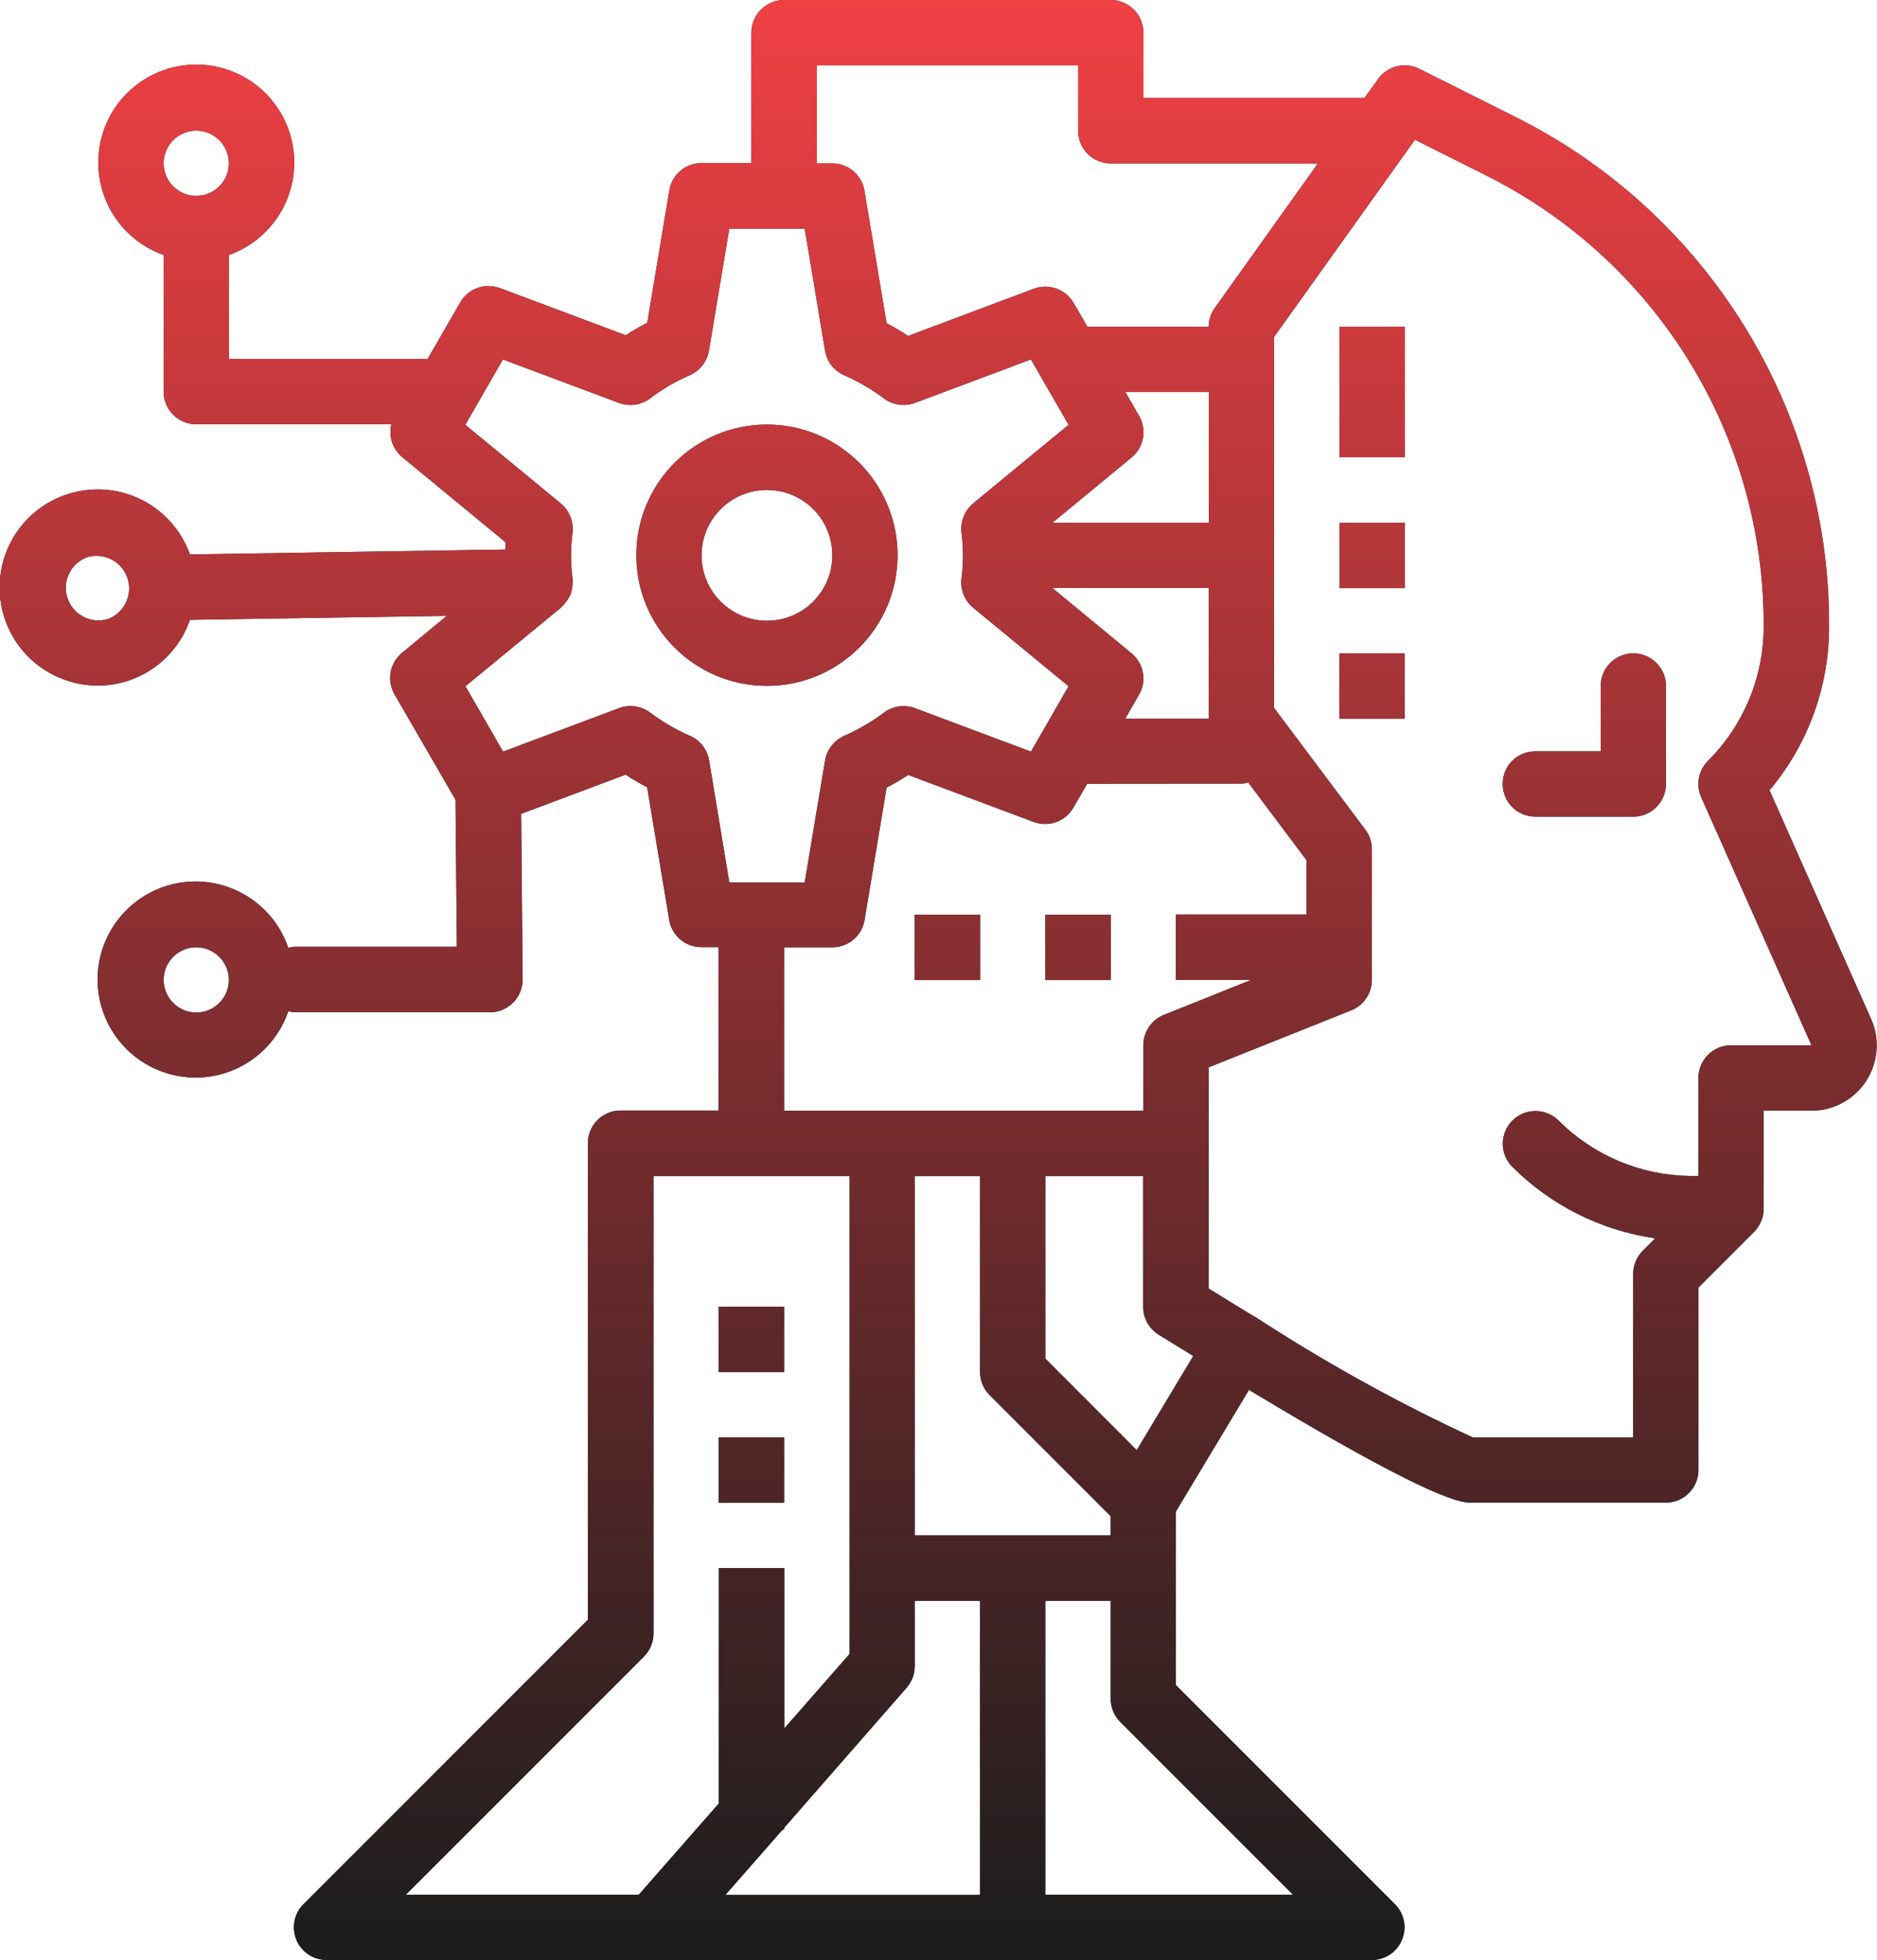 <?xml version="1.0" encoding="UTF-8"?>
<svg id="Layer_2" data-name="Layer 2" xmlns="http://www.w3.org/2000/svg" xmlns:xlink="http://www.w3.org/1999/xlink" viewBox="0 0 142.12 148.38">
  <defs>
    <style>
      .cls-1 {
        fill: url(#linear-gradient);
      }

      .cls-2 {
        fill: #1c1d1d;
      }
    </style>
    <linearGradient id="linear-gradient" x1="-327.68" y1="90.45" x2="-327.68" y2="89.78" gradientTransform="translate(70061.57 20169.39) scale(213.6 -223)" gradientUnits="userSpaceOnUse">
      <stop offset="0" stop-color="#ef4044"/>
      <stop offset="1" stop-color="#1c1d1d"/>
    </linearGradient>
  </defs>
  <g id="Layer_1-2" data-name="Layer 1">
    <g id="Combined-Shape">
      <path id="path-y79m0wrag_-13" data-name="path-y79m0wrag -13" class="cls-2" d="M84.1,0c1.32,0,2.4,1.04,2.47,2.34v.13s0,4.95,0,4.95h16.74l1.04-1.44c.68-.95,1.93-1.29,2.99-.83l.12,.06,7.17,3.59c14.66,7.27,23.92,22.25,23.86,38.61,.01,4.42-1.5,8.71-4.29,12.15l-.22,.26,7.69,17.31c.68,1.53,.54,3.3-.37,4.7-.88,1.35-2.36,2.19-3.96,2.25h-.19s-3.61,0-3.61,0v7.42c0,.61-.23,1.19-.62,1.64l-.1,.11-4.22,4.22v13.81c0,1.32-1.04,2.4-2.34,2.47h-.13s-14.84,0-14.84,0c-.78,0-2.35-.59-4.7-1.75l-.4-.2c-2.75-1.38-6.49-3.5-11.18-6.32l-.44-.27-5.54,9.22v13.13l16.59,16.59c.71,.71,.92,1.77,.53,2.7-.36,.88-1.2,1.47-2.15,1.52h-.14s-79.14,0-79.14,0c-1,0-1.9-.6-2.28-1.53-.36-.88-.19-1.89,.44-2.59l.1-.1,21.53-21.53v-36.08c0-1.32,1.04-2.4,2.34-2.47h.13s7.42,0,7.42,0v-12.37h-1.29c-1.17,0-2.17-.81-2.42-1.94l-.02-.13-1.67-10.03c-.41-.22-.82-.45-1.23-.7l-.4-.26-7.91,2.97,.11,12.53c0,.66-.25,1.29-.72,1.76-.43,.43-1,.69-1.6,.73h-.15s-14.84,0-14.84,0c-.14-.01-.29-.04-.43-.09-1.17,3.44-4.65,5.53-8.23,4.93-3.58-.59-6.21-3.69-6.21-7.32s2.63-6.73,6.21-7.32c3.58-.59,7.07,1.5,8.23,4.93,.09-.03,.19-.05,.28-.07l.14-.02h12.34l-.1-11.13-4.62-7.98c-.58-1.01-.38-2.28,.47-3.05l.1-.09,3.39-2.8-19.45,.3c-1.03,2.98-3.83,4.98-6.97,4.98-1.18,0-2.34-.28-3.39-.82-2.97-1.51-4.56-4.82-3.9-8.08,.66-3.26,3.41-5.69,6.74-5.93,3.26-.24,6.27,1.68,7.45,4.71l.07,.19,23.89-.37c0-.12,.01-.25,.01-.37v-.18s-7.84-6.46-7.84-6.46c-.68-.57-1-1.46-.84-2.33l.03-.14H14.86c-1.32,0-2.4-1.04-2.47-2.34v-.13s0-10.35,0-10.35c-3.41-1.2-5.45-4.69-4.84-8.25,.61-3.56,3.7-6.16,7.31-6.16s6.7,2.6,7.31,6.16c.6,3.5-1.36,6.92-4.65,8.18l-.18,.07v7.87h14.84s.08,.02,.12,.03h.06s2.49-4.31,2.49-4.31c.58-1.01,1.78-1.47,2.88-1.12l.13,.04,9.52,3.57c.4-.26,.81-.51,1.22-.73l.41-.22,1.67-10.02c.19-1.15,1.16-2.01,2.31-2.06h.13s3.77,0,3.77,0V2.47C56.9,1.15,57.94,.07,59.24,0h.13s24.73,0,24.73,0Zm0,121.18h-4.95v22.26h18.76l-13.09-13.09c-.43-.43-.68-1-.72-1.6v-.15s0-7.42,0-7.42Zm-9.89,0h-4.95v4.95c0,.55-.18,1.08-.52,1.51l-.09,.12-9.28,10.61v.13h-.11l-4.34,4.95h19.29v-22.26Zm-9.89-32.15h-14.84v34.62c0,.61-.22,1.19-.62,1.64l-.1,.11-18.04,18.04h17.64l6.07-6.92v-17.81h4.95v12.14l4.95-5.65v-36.17Zm9.89,0h-4.95v27.2h14.84v-1.45l-9.17-9.17c-.43-.43-.68-1-.72-1.6v-.15s0-14.84,0-14.84Zm-14.84,19.78v4.95h-4.95v-4.95h4.95Zm27.2-19.78h-7.42v13.82l6.92,6.93,4.28-7.13c-.87-.54-1.7-1.05-2.63-1.62-.68-.43-1.11-1.15-1.16-1.95v-.15s0-9.89,0-9.89ZM107.14,10.57l-10.68,14.95v28.06l6.92,9.23c.29,.39,.46,.85,.49,1.32v.16s0,9.89,0,9.89c0,.97-.56,1.84-1.43,2.25l-.12,.05-10.81,4.32v16.74c.77,.48,1.54,.95,2.32,1.43l1.16,.71h.03c4.97,3.24,10.15,6.14,15.5,8.67l1.01,.47h12.13v-12.38c0-.61,.22-1.19,.62-1.64l.1-.11,.95-.95c-4.11-.59-7.92-2.5-10.85-5.44-.94-.97-.92-2.51,.03-3.47,.95-.95,2.5-.97,3.47-.03,2.63,2.64,6.17,4.15,9.89,4.22h.3s.43,0,.43,0v-7.42c0-1.32,1.04-2.4,2.34-2.47h.13s6.09,0,6.09,0l-8.35-18.78c-.42-.93-.21-2.03,.51-2.75,2.71-2.7,4.23-6.37,4.22-10.19,.05-14.35-7.98-27.49-20.74-33.99l-.39-.2-5.29-2.65ZM59.37,98.92v4.95h-4.95v-4.95h4.95Zm9.39-40.25c-.4,.26-.81,.51-1.22,.73l-.41,.22-1.67,10.03c-.19,1.15-1.16,2-2.31,2.06h-.13s-3.65,0-3.65,0v12.37h27.2v-4.95c0-.97,.56-1.84,1.43-2.25l.12-.05,6.62-2.65h-5.71v-4.95h9.89v-4.12l-4.41-5.88c-.13,.04-.26,.07-.4,.09h-.14s-11.65,.01-11.65,.01l-1.05,1.81c-.58,1.01-1.78,1.47-2.88,1.12l-.13-.04-9.53-3.57Zm-53.9,13.04c-1.37,0-2.47,1.11-2.47,2.47s1.11,2.47,2.47,2.47,2.47-1.11,2.47-2.47-1.11-2.47-2.47-2.47Zm59.35-2.47v4.95h-4.95v-4.95h4.95Zm9.89,0v4.95h-4.95v-4.95h4.95ZM60.92,17.31h-5.7l-1.54,9.23c-.14,.83-.69,1.53-1.46,1.87-1.07,.46-2.08,1.05-3.01,1.76-.63,.47-1.45,.61-2.21,.38l-.14-.05-8.78-3.29-2.85,4.95,7.23,5.95c.65,.54,.98,1.37,.89,2.2-.15,1.15-.15,2.32,0,3.48,0,.06,0,.14,0,.17,0,.03,.02,.05,.02,.08,0,.04-.01,.07-.02,.11,0,.23-.04,.46-.1,.69l-.06,.17-.02,.03c-.11,.25-.26,.48-.44,.68-.04,.05-.09,.1-.14,.14l-.06,.07h0l-.06,.07-7.23,5.95,2.85,4.95,8.78-3.29c.79-.3,1.67-.17,2.35,.33,.93,.7,1.94,1.29,3.01,1.76,.73,.31,1.26,.95,1.43,1.72l.03,.15,1.53,9.23h5.71l1.54-9.23c.14-.83,.69-1.53,1.46-1.87,1.07-.47,2.08-1.06,3.01-1.76,.63-.47,1.45-.61,2.2-.38l.14,.05,8.78,3.29,2.85-4.95-7.23-5.95c-.65-.54-.98-1.37-.88-2.2,.15-1.15,.15-2.32,0-3.48-.09-.79,.2-1.57,.77-2.11l.11-.1,7.23-5.95-2.85-4.95-8.78,3.29c-.79,.29-1.67,.17-2.34-.33-.93-.7-1.94-1.29-3.01-1.76-.73-.31-1.26-.95-1.43-1.72l-.03-.15-1.54-9.23Zm62.75,32.15c1.32,0,2.4,1.04,2.47,2.34v.13s0,7.42,0,7.42c0,1.32-1.04,2.4-2.34,2.47h-.13s-7.42,0-7.42,0c-1.37,0-2.47-1.11-2.47-2.47s1.04-2.4,2.34-2.47h.13s4.95,0,4.95,0v-4.95c0-1.37,1.11-2.47,2.47-2.47Zm-17.31,0v4.95h-4.95v-4.95h4.95Zm-14.84-4.95h-11.84l6,4.95c.89,.74,1.15,1.99,.63,3.01l-.07,.12-1.04,1.81h6.32v-9.89Zm-33.45-12.37c5.46,0,9.89,4.43,9.89,9.89s-4.43,9.89-9.89,9.89-9.89-4.43-9.89-9.89,4.43-9.89,9.89-9.89Zm0,4.95c-2.73,0-4.95,2.21-4.95,4.95s2.21,4.95,4.95,4.95,4.95-2.21,4.95-4.95-2.21-4.95-4.95-4.95ZM6.69,42.15c-.63,.2-1.15,.65-1.44,1.24-.3,.58-.35,1.25-.15,1.86,.42,1.3,1.81,2.02,3.11,1.6,1.21-.48,1.85-1.82,1.45-3.06-.4-1.24-1.7-1.96-2.96-1.64Zm99.68-2.58v4.95h-4.95v-4.95h4.95Zm-14.84-9.89h-6.32l1.04,1.81c.58,1,.38,2.27-.46,3.04l-.1,.09-6,4.95h11.84v-9.89Zm14.84-4.95v9.89h-4.95v-9.89h4.95ZM81.63,4.95h-19.78v7.42h1.17c1.16,0,2.16,.81,2.41,1.94l.02,.13,1.68,10.03c.41,.21,.82,.45,1.23,.7l.4,.26,9.52-3.57c1.09-.41,2.31,0,2.94,.96l.07,.11,1.05,1.81h9.18c0-.46,.13-.92,.38-1.31l.09-.13,7.8-10.93h-15.69c-1.32,0-2.4-1.04-2.47-2.34v-.13s0-4.95,0-4.95ZM14.86,9.89c-1.37,0-2.47,1.11-2.47,2.47s1.11,2.47,2.47,2.47,2.47-1.11,2.47-2.47-1.11-2.47-2.47-2.47Z"/>
      <path id="path-y79m0wrag_-13-2" data-name="path-y79m0wrag -13" class="cls-1" d="M84.1,0c1.32,0,2.4,1.04,2.47,2.34v.13s0,4.95,0,4.95h16.74l1.04-1.44c.68-.95,1.93-1.29,2.99-.83l.12,.06,7.17,3.59c14.66,7.27,23.92,22.25,23.86,38.61,.01,4.42-1.5,8.71-4.29,12.15l-.22,.26,7.69,17.31c.68,1.53,.54,3.3-.37,4.7-.88,1.35-2.36,2.19-3.96,2.25h-.19s-3.61,0-3.61,0v7.42c0,.61-.23,1.19-.62,1.64l-.1,.11-4.22,4.22v13.81c0,1.32-1.04,2.4-2.34,2.47h-.13s-14.84,0-14.84,0c-.78,0-2.35-.59-4.7-1.75l-.4-.2c-2.75-1.38-6.49-3.5-11.18-6.32l-.44-.27-5.54,9.22v13.13l16.59,16.59c.71,.71,.92,1.77,.53,2.7-.36,.88-1.2,1.47-2.15,1.52h-.14s-79.14,0-79.14,0c-1,0-1.9-.6-2.28-1.53-.36-.88-.19-1.89,.44-2.59l.1-.1,21.53-21.53v-36.08c0-1.32,1.04-2.4,2.34-2.47h.13s7.42,0,7.42,0v-12.37h-1.29c-1.17,0-2.17-.81-2.42-1.94l-.02-.13-1.67-10.03c-.41-.22-.82-.45-1.23-.7l-.4-.26-7.91,2.97,.11,12.53c0,.66-.25,1.29-.72,1.76-.43,.43-1,.69-1.6,.73h-.15s-14.84,0-14.84,0c-.14-.01-.29-.04-.43-.09-1.17,3.44-4.65,5.53-8.23,4.93-3.58-.59-6.21-3.69-6.21-7.32s2.63-6.73,6.21-7.32c3.58-.59,7.07,1.5,8.23,4.93,.09-.03,.19-.05,.28-.07l.14-.02h12.34l-.1-11.13-4.62-7.98c-.58-1.01-.38-2.28,.47-3.05l.1-.09,3.39-2.8-19.45,.3c-1.03,2.98-3.83,4.98-6.97,4.98-1.18,0-2.34-.28-3.39-.82-2.97-1.51-4.56-4.82-3.9-8.08,.66-3.26,3.41-5.69,6.74-5.93,3.26-.24,6.27,1.68,7.45,4.71l.07,.19,23.89-.37c0-.12,.01-.25,.01-.37v-.18s-7.84-6.46-7.84-6.46c-.68-.57-1-1.46-.84-2.33l.03-.14H14.86c-1.32,0-2.4-1.04-2.47-2.34v-.13s0-10.35,0-10.35c-3.41-1.2-5.45-4.69-4.84-8.25,.61-3.56,3.7-6.16,7.31-6.16s6.7,2.6,7.31,6.16c.6,3.5-1.36,6.92-4.65,8.18l-.18,.07v7.87h14.84s.08,.02,.12,.03h.06s2.49-4.31,2.49-4.31c.58-1.01,1.78-1.47,2.88-1.12l.13,.04,9.52,3.57c.4-.26,.81-.51,1.22-.73l.41-.22,1.67-10.02c.19-1.15,1.16-2.01,2.31-2.06h.13s3.77,0,3.77,0V2.47C56.9,1.15,57.94,.07,59.24,0h.13s24.73,0,24.73,0Zm0,121.18h-4.95v22.26h18.76l-13.09-13.09c-.43-.43-.68-1-.72-1.6v-.15s0-7.42,0-7.42Zm-9.89,0h-4.95v4.95c0,.55-.18,1.08-.52,1.51l-.09,.12-9.28,10.61v.13h-.11l-4.34,4.95h19.29v-22.26Zm-9.89-32.15h-14.84v34.62c0,.61-.22,1.19-.62,1.64l-.1,.11-18.04,18.04h17.64l6.07-6.92v-17.81h4.95v12.14l4.95-5.65v-36.17Zm9.89,0h-4.95v27.2h14.84v-1.45l-9.17-9.17c-.43-.43-.68-1-.72-1.6v-.15s0-14.84,0-14.84Zm-14.84,19.78v4.95h-4.95v-4.95h4.95Zm27.2-19.78h-7.42v13.82l6.92,6.93,4.28-7.13c-.87-.54-1.7-1.05-2.63-1.62-.68-.43-1.11-1.15-1.16-1.95v-.15s0-9.89,0-9.89ZM107.14,10.57l-10.68,14.95v28.06l6.92,9.23c.29,.39,.46,.85,.49,1.32v.16s0,9.89,0,9.89c0,.97-.56,1.84-1.43,2.25l-.12,.05-10.81,4.32v16.74c.77,.48,1.54,.95,2.32,1.43l1.16,.71h.03c4.97,3.24,10.15,6.14,15.5,8.67l1.01,.47h12.13v-12.38c0-.61,.22-1.19,.62-1.64l.1-.11,.95-.95c-4.11-.59-7.92-2.5-10.85-5.44-.94-.97-.92-2.51,.03-3.47,.95-.95,2.5-.97,3.47-.03,2.63,2.64,6.17,4.15,9.89,4.22h.3s.43,0,.43,0v-7.42c0-1.32,1.04-2.4,2.34-2.47h.13s6.09,0,6.09,0l-8.35-18.78c-.42-.93-.21-2.03,.51-2.75,2.71-2.7,4.23-6.37,4.22-10.19,.05-14.35-7.98-27.49-20.74-33.99l-.39-.2-5.29-2.65ZM59.37,98.92v4.95h-4.95v-4.95h4.95Zm9.39-40.25c-.4,.26-.81,.51-1.22,.73l-.41,.22-1.67,10.03c-.19,1.15-1.16,2-2.31,2.06h-.13s-3.65,0-3.65,0v12.37h27.2v-4.95c0-.97,.56-1.84,1.43-2.25l.12-.05,6.62-2.65h-5.71v-4.95h9.89v-4.12l-4.41-5.88c-.13,.04-.26,.07-.4,.09h-.14s-11.65,.01-11.65,.01l-1.05,1.81c-.58,1.01-1.78,1.47-2.88,1.12l-.13-.04-9.53-3.57Zm-53.9,13.04c-1.37,0-2.47,1.11-2.47,2.47s1.11,2.47,2.47,2.47,2.47-1.11,2.47-2.47-1.11-2.47-2.47-2.47Zm59.35-2.47v4.95h-4.95v-4.95h4.95Zm9.89,0v4.95h-4.95v-4.95h4.95ZM60.92,17.31h-5.7l-1.54,9.23c-.14,.83-.69,1.53-1.46,1.87-1.07,.46-2.08,1.05-3.01,1.76-.63,.47-1.45,.61-2.21,.38l-.14-.05-8.78-3.29-2.85,4.95,7.23,5.95c.65,.54,.98,1.37,.89,2.2-.15,1.15-.15,2.32,0,3.48,0,.06,0,.14,0,.17,0,.03,.02,.05,.02,.08,0,.04-.01,.07-.02,.11,0,.23-.04,.46-.1,.69l-.06,.17-.02,.03c-.11,.25-.26,.48-.44,.68-.04,.05-.09,.1-.14,.14l-.06,.07h0l-.06,.07-7.23,5.95,2.85,4.95,8.78-3.29c.79-.3,1.67-.17,2.35,.33,.93,.7,1.94,1.29,3.01,1.76,.73,.31,1.26,.95,1.43,1.72l.03,.15,1.53,9.23h5.71l1.54-9.23c.14-.83,.69-1.53,1.46-1.87,1.07-.47,2.08-1.06,3.01-1.76,.63-.47,1.45-.61,2.2-.38l.14,.05,8.78,3.29,2.85-4.95-7.23-5.95c-.65-.54-.98-1.37-.88-2.2,.15-1.15,.15-2.32,0-3.48-.09-.79,.2-1.57,.77-2.11l.11-.1,7.23-5.95-2.85-4.95-8.78,3.29c-.79,.29-1.67,.17-2.34-.33-.93-.7-1.94-1.29-3.01-1.76-.73-.31-1.26-.95-1.43-1.72l-.03-.15-1.54-9.23Zm62.75,32.15c1.32,0,2.4,1.04,2.47,2.34v.13s0,7.42,0,7.42c0,1.32-1.04,2.4-2.34,2.47h-.13s-7.42,0-7.42,0c-1.37,0-2.47-1.11-2.47-2.47s1.04-2.4,2.34-2.47h.13s4.95,0,4.95,0v-4.95c0-1.37,1.11-2.47,2.47-2.47Zm-17.31,0v4.95h-4.95v-4.95h4.95Zm-14.84-4.95h-11.84l6,4.95c.89,.74,1.15,1.99,.63,3.01l-.07,.12-1.04,1.81h6.32v-9.89Zm-33.45-12.37c5.46,0,9.89,4.43,9.89,9.89s-4.43,9.89-9.89,9.89-9.89-4.43-9.89-9.89,4.43-9.89,9.89-9.89Zm0,4.95c-2.73,0-4.95,2.21-4.95,4.95s2.21,4.95,4.95,4.95,4.95-2.21,4.95-4.95-2.21-4.95-4.95-4.95ZM6.69,42.15c-.63,.2-1.15,.65-1.44,1.24-.3,.58-.35,1.25-.15,1.86,.42,1.3,1.81,2.02,3.11,1.6,1.21-.48,1.85-1.82,1.45-3.06-.4-1.24-1.7-1.96-2.96-1.64Zm99.68-2.58v4.95h-4.95v-4.95h4.95Zm-14.84-9.89h-6.32l1.04,1.81c.58,1,.38,2.27-.46,3.04l-.1,.09-6,4.95h11.84v-9.89Zm14.84-4.95v9.89h-4.95v-9.89h4.95ZM81.63,4.95h-19.78v7.42h1.17c1.16,0,2.16,.81,2.41,1.94l.02,.13,1.68,10.03c.41,.21,.82,.45,1.23,.7l.4,.26,9.52-3.57c1.09-.41,2.31,0,2.94,.96l.07,.11,1.05,1.81h9.18c0-.46,.13-.92,.38-1.31l.09-.13,7.8-10.93h-15.69c-1.32,0-2.4-1.04-2.47-2.34v-.13s0-4.95,0-4.95ZM14.86,9.89c-1.37,0-2.47,1.11-2.47,2.47s1.11,2.47,2.47,2.47,2.47-1.11,2.47-2.47-1.11-2.47-2.47-2.47Z"/>
    </g>
  </g>
</svg>